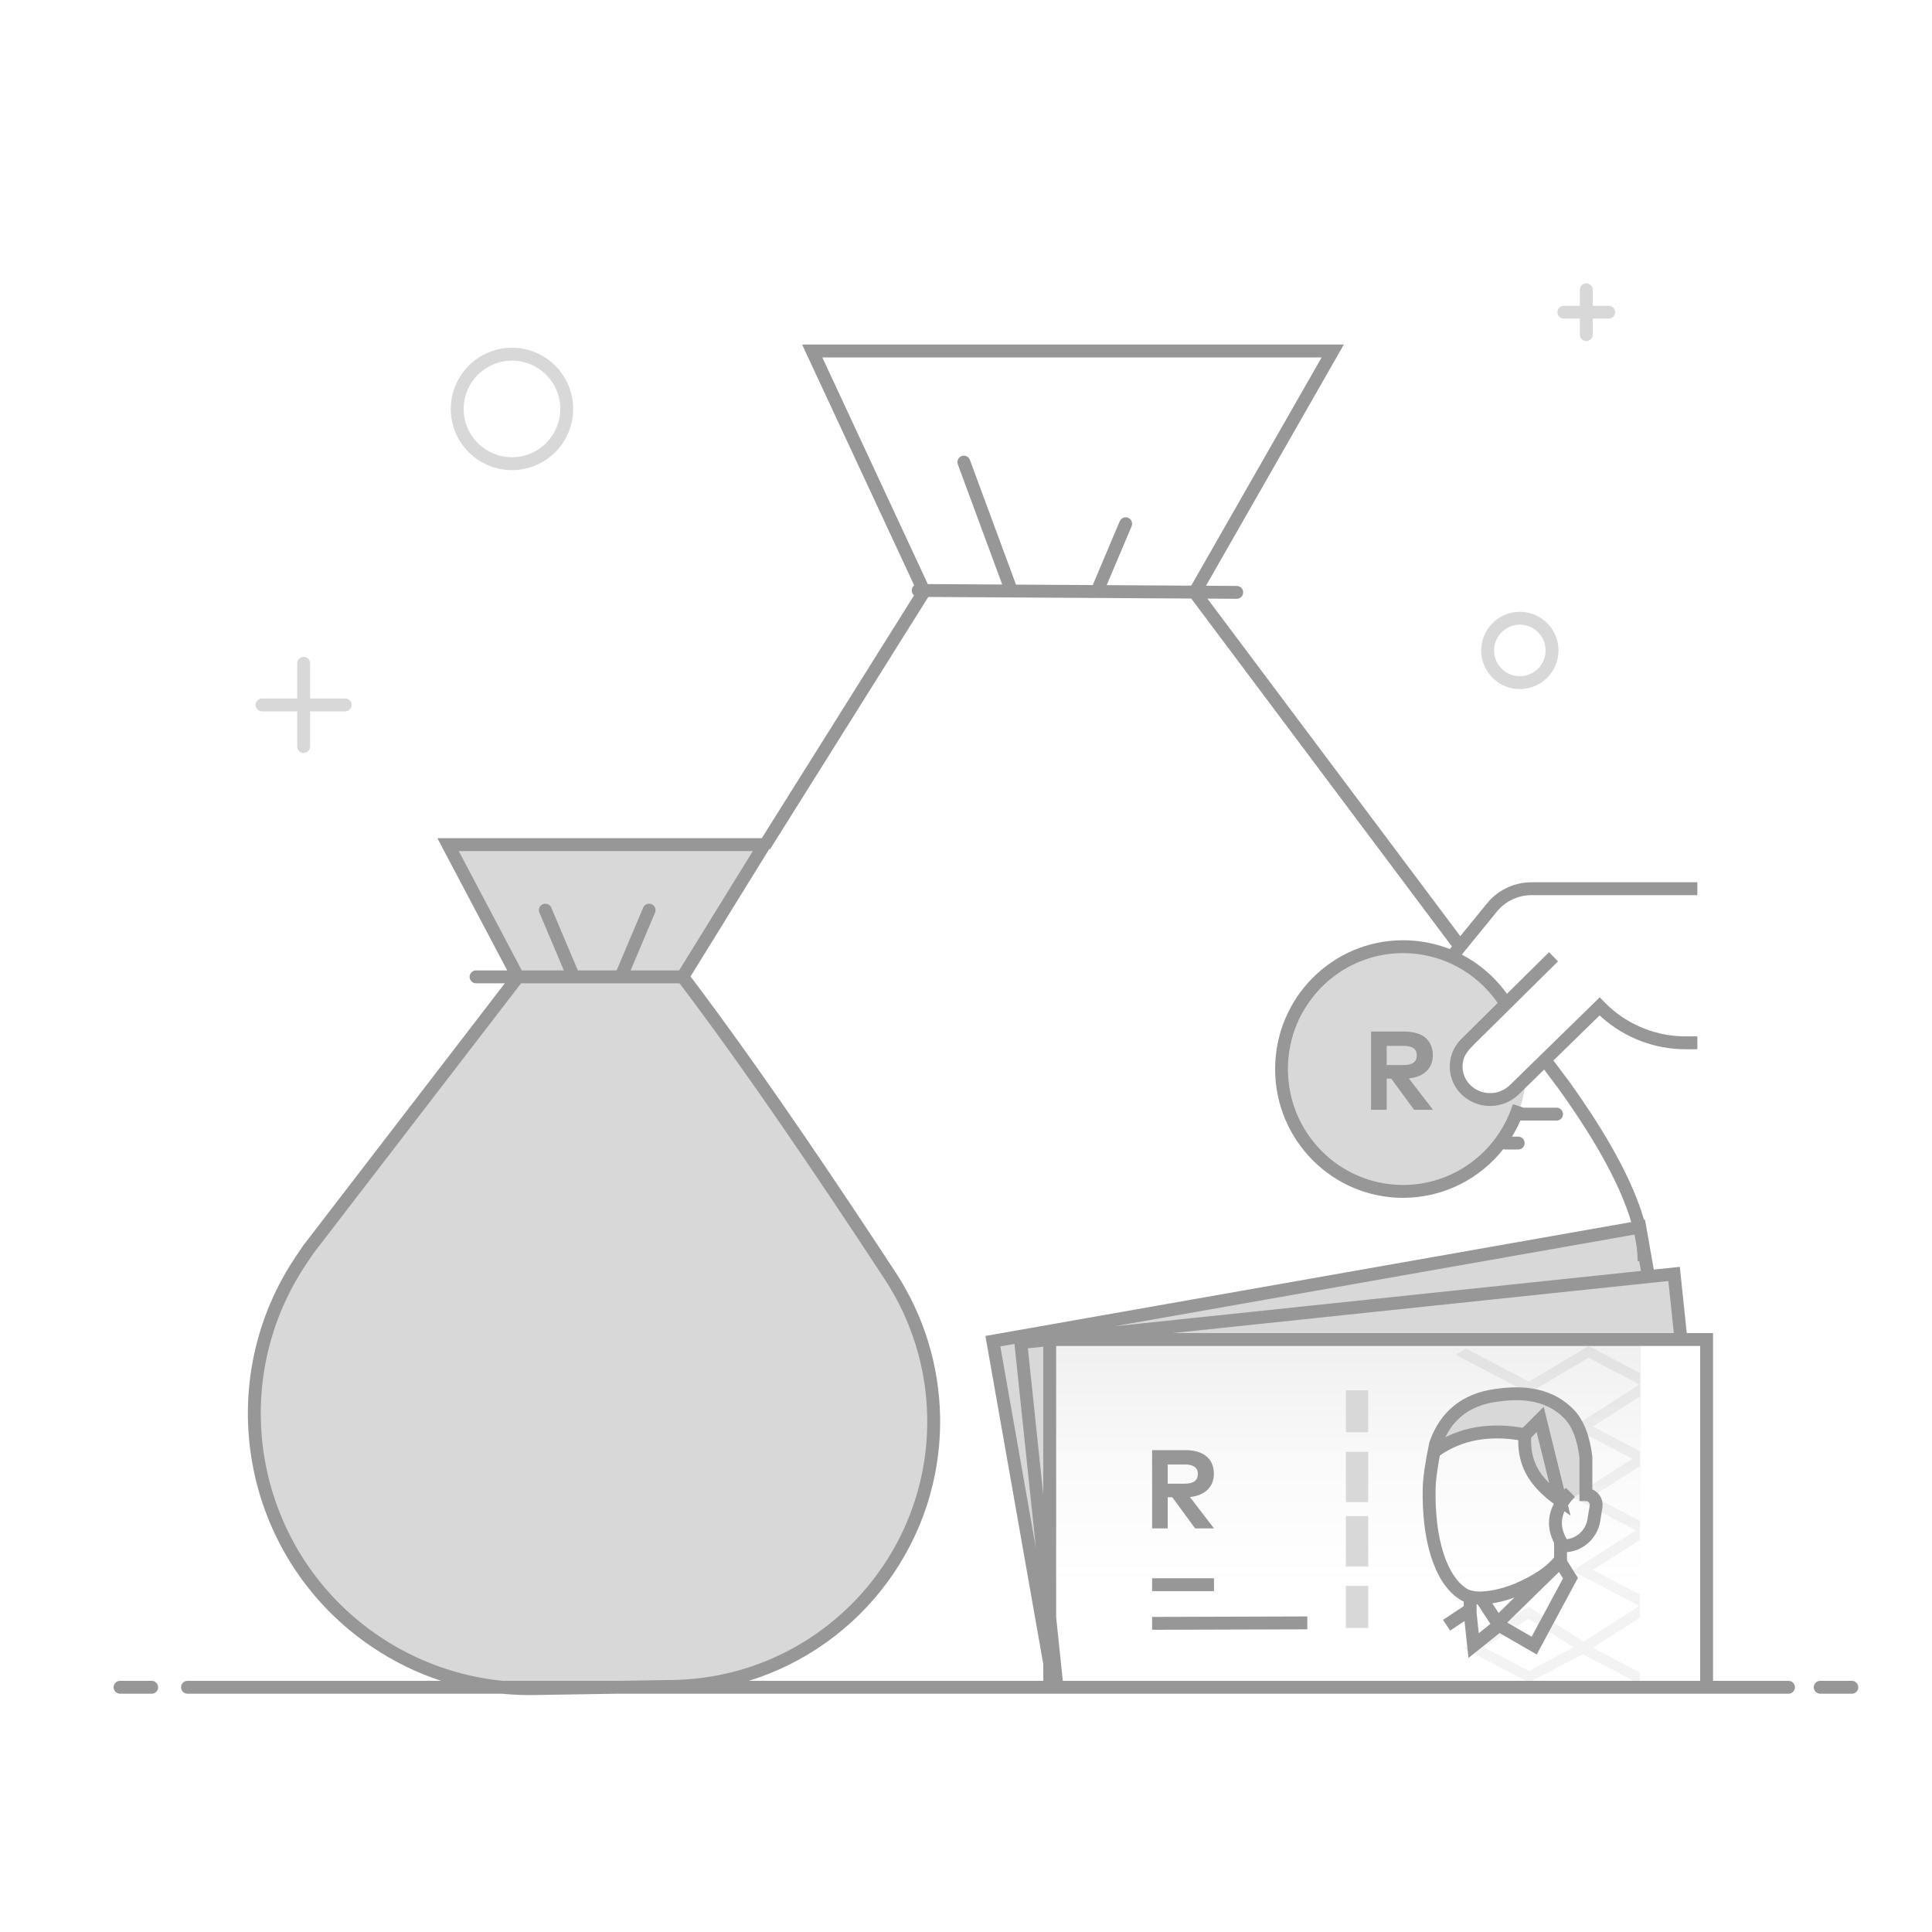 <svg width="300" height="300" viewBox="0 0 300 300" fill="none" xmlns="http://www.w3.org/2000/svg">
<rect x="0" y="0" width="300" height="300" fill="#333333" stroke="none"/>
<g clip-path="url(#clip0)">
<rect width="300" height="300" fill="white"/>
<path fill-rule="evenodd" clip-rule="evenodd" d="M80.419 151.686L47.845 194.056C47.367 194.764 47.008 195.296 46.768 195.654C33.601 215.228 38.795 241.77 58.369 254.937C65.606 259.804 74.158 262.34 82.878 262.203L104.463 261.866C127.194 261.51 145.332 242.795 144.976 220.064C144.854 212.27 142.522 204.671 138.25 198.151C125.351 178.462 114.606 162.973 106.014 151.686L118.697 131.15H69.574L80.419 151.686Z" fill="#D8D8D8"/>
<path fill-rule="evenodd" clip-rule="evenodd" d="M158.457 208.479H154.086L161.483 244.425L158.457 208.479Z" fill="#D8D8D8"/>
<path fill-rule="evenodd" clip-rule="evenodd" d="M162.985 261.249L153.585 208.695L254.56 190.891L255.861 198.27L163 208.139L162.985 261.249Z" fill="#D8D8D8"/>
<path fill-rule="evenodd" clip-rule="evenodd" d="M157.29 208.051L259.261 197.333L260.407 208.229L157.29 208.051Z" fill="#D8D8D8"/>
<path opacity="0.5" d="M254.784 208.643H163.652V262.02H254.784V208.643Z" fill="url(#paint0_linear)" fill-opacity="0.3"/>
<path fill-rule="evenodd" clip-rule="evenodd" d="M212.456 246.264V252.774H208.984V246.264H212.456ZM212.456 235.415V243.226H208.984V235.415H212.456ZM212.456 225.434V233.245H208.984V225.434H212.456ZM212.456 215.887V222.396H208.984V215.887H212.456Z" fill="#D8D8D8"/>
<path fill-rule="evenodd" clip-rule="evenodd" d="M232.594 252.386L238.227 255.527L243.861 245.121L242.32 242.168C240.399 243.865 239.236 244.849 238.832 245.121C238.429 245.392 236.349 247.814 232.594 252.386Z" fill="white"/>
<path fill-rule="evenodd" clip-rule="evenodd" d="M222.92 224.91C225.196 223.184 227.393 222.322 229.512 222.322C232.692 222.322 235.009 222.375 236.677 222.375C238.345 222.375 236.818 224.46 237.362 226.007C237.906 227.553 237.757 227.353 238.833 229.045C239.909 230.737 241.929 232.741 242.698 232.741C243.21 232.741 243.698 232.633 244.162 232.417C245.449 232.182 246.148 231.437 246.26 230.182C246.428 228.3 246.428 228.589 245.78 224.91C245.131 221.23 244.957 219.623 238.883 217.489C232.809 215.354 226.925 217.936 224.922 219.582C223.587 220.679 222.92 222.455 222.92 224.91Z" fill="#D8D8D8"/>
<path d="M178.9 225.174H184.039C186.937 225.174 188.491 226.545 188.491 228.871C188.491 230.867 187.102 232.23 184.768 232.456L188.508 237.325H185.575L182.034 232.49H181.322V237.325H178.9V225.174ZM183.995 227.404H181.322V230.381H183.995C185.314 230.381 186 229.895 186 228.871C186 227.864 185.28 227.404 183.995 227.404Z" fill="#979797"/>
<path fill-rule="evenodd" clip-rule="evenodd" d="M229.096 254.168L228.287 250.573V248.074L229.702 248.341L232.24 252.386L229.096 254.168Z" fill="white"/>
<g opacity="0.547">
<path opacity="0.547" d="M246.724 209L246.724 209.039L254.657 213.22V216.835L247.332 221.508L254.657 225.351V227.654L247.332 232.327L254.657 236.169V239.11L247.332 243.783L254.656 247.625V251.203L247.376 255.845L247.527 255.942L247.492 255.959L254.656 259.717V261.514L245.78 256.857L237.409 261.25L227.291 255.942L237.409 249.489L245.897 254.902L254.565 249.374L244.163 243.917L254.018 237.631L244.163 232.461L253.47 226.524L244.163 221.642L254.592 214.99L246.651 210.823L237.409 216.325L226 210.349L227.661 209.414L237.409 214.529L246.65 209.044L246.651 209L246.689 209.021L246.724 209ZM237.409 251.376L230.46 255.808L237.409 259.453L244.357 255.808L237.409 251.376Z" fill="#D8D8D8"/>
<path opacity="0.547" d="M246.724 209L246.724 209.039L254.657 213.22V216.835L247.332 221.508L254.657 225.351V227.654L247.332 232.327L254.657 236.169V239.11L247.332 243.783L254.656 247.625V251.203L247.376 255.845L247.527 255.942L247.492 255.959L254.656 259.717V261.514L245.78 256.857L237.409 261.25L227.291 255.942L237.409 249.489L245.897 254.902L254.565 249.374L244.163 243.917L254.018 237.631L244.163 232.461L253.47 226.524L244.163 221.642L254.592 214.99L246.651 210.823L237.409 216.325L226 210.349L227.661 209.414L237.409 214.529L246.65 209.044L246.651 209L246.689 209.021L246.724 209ZM237.409 251.376L230.46 255.808L237.409 259.453L244.357 255.808L237.409 251.376Z" fill="url(#paint1_linear)" fill-opacity="0.3"/>
</g>
<path d="M241.813 240.04H242.809C245.134 240.04 247.116 238.355 247.489 236.06L247.835 233.933C247.976 233.063 247.386 232.243 246.516 232.101C246.431 232.087 246.345 232.081 246.26 232.081V226.298C245.898 223.235 245.017 220.986 243.618 219.551C240.068 215.909 235.235 216.256 232.24 216.679C227.562 217.34 224.455 219.85 222.919 224.211C222.287 227.248 221.954 229.543 221.92 231.098C221.75 238.846 223.596 245.221 227.224 247.531C229.319 248.865 233.613 247.686 235.685 246.791C238.848 245.426 241.059 243.885 242.32 242.168V239.325C240.879 236.731 241.393 234.201 243.86 231.737" stroke="#979797" stroke-width="2"/>
<path d="M228.287 248.074V250.519L228.822 255.527L232.764 252.37L230.264 248.555" stroke="#979797" stroke-width="2"/>
<path d="M232.764 252.37L238.227 255.527L243.861 245.053L242.265 242.512L233.049 251.525" stroke="#979797" stroke-width="2"/>
<path d="M228.287 249.938L224.622 252.365" stroke="#979797" stroke-width="2"/>
<path d="M222.92 225.24C226.74 222.572 231.361 221.753 236.782 222.784M242.265 232.998C240.188 231.543 238.715 230.006 237.846 228.387C236.977 226.768 236.622 224.9 236.782 222.784L239.155 220.41L242.265 232.998Z" stroke="#979797" stroke-width="2"/>
<path fill-rule="evenodd" clip-rule="evenodd" d="M218 185C228.493 185 237 176.493 237 166C237 165.773 236.3 167.236 235.897 167.652C234.8 168.785 233.111 170.247 232.476 170.277C229.786 170.4 227.223 168.113 226 166C225.822 165.693 234.094 155.89 233.9 155.594C230.505 150.418 224.652 147 218 147C207.507 147 199 155.507 199 166C199 176.493 207.507 185 218 185Z" fill="#D8D8D8"/>
<path d="M212.9 160.174H218.039C220.937 160.174 222.491 161.545 222.491 163.871C222.491 165.867 221.102 167.23 218.768 167.456L222.508 172.325H219.575L216.034 167.49H215.322V172.325H212.9V160.174ZM217.995 162.404H215.322V165.381H217.995C219.314 165.381 220 164.895 220 163.871C220 162.864 219.28 162.404 217.995 162.404Z" fill="#979797"/>
<path d="M79.5 73C84.747 73 89 68.747 89 63.5C89 58.253 84.747 54 79.5 54C74.253 54 70 58.253 70 63.5C70 68.747 74.253 73 79.5 73ZM79.5 71C75.358 71 72 67.642 72 63.5C72 59.358 75.358 56 79.5 56C83.642 56 87 59.358 87 63.5C87 67.642 83.642 71 79.5 71ZM236 107C239.314 107 242 104.314 242 101C242 97.686 239.314 95 236 95C232.686 95 230 97.686 230 101C230 104.314 232.686 107 236 107ZM236 105C233.791 105 232 103.209 232 101C232 98.791 233.791 97 236 97C238.209 97 240 98.791 240 101C240 103.209 238.209 105 236 105Z" fill="#D8D8D8"/>
<path d="M246.321 44C246.873 44 247.321 44.448 247.321 45L247.32 47.479L249.8 47.479C250.313 47.479 250.736 47.865 250.794 48.363L250.8 48.479C250.8 49.032 250.353 49.479 249.8 49.479L247.32 49.479L247.321 51.959C247.321 52.472 246.935 52.894 246.438 52.952L246.321 52.959C245.769 52.959 245.321 52.511 245.321 51.959L245.32 49.479L242.841 49.479C242.329 49.479 241.906 49.093 241.848 48.596L241.841 48.479C241.841 47.927 242.289 47.479 242.841 47.479L245.32 47.479L245.321 45C245.321 44.487 245.707 44.065 246.204 44.007L246.321 44ZM47.15 102C47.703 102 48.15 102.448 48.15 103L48.15 108.461L53.612 108.462C54.125 108.462 54.548 108.848 54.605 109.345L54.612 109.462C54.612 110.014 54.164 110.462 53.612 110.462L48.15 110.461L48.15 115.924C48.15 116.436 47.764 116.859 47.267 116.917L47.15 116.924C46.598 116.924 46.15 116.476 46.15 115.924L46.15 110.461L40.688 110.462C40.176 110.462 39.753 110.076 39.695 109.578L39.688 109.462C39.688 108.91 40.136 108.462 40.688 108.462L46.15 108.461L46.15 103C46.15 102.487 46.536 102.064 47.034 102.007L47.15 102Z" fill="#D8D8D8"/>
<path d="M208.671 53.5L187.268 90.953L192.044 90.982C192.557 90.985 192.977 91.374 193.032 91.872L193.038 91.988C193.035 92.501 192.647 92.921 192.149 92.976L192.032 92.982L187.485 92.955L226.753 145.368L230.89 140.292C232.523 138.288 234.931 137.094 237.494 137.005L237.802 137H263.563V139H237.802C235.811 139 233.919 139.86 232.602 141.353L232.426 141.56L226.992 148.229C229.601 149.588 231.899 151.524 233.702 153.918L233.998 154.321L240.535 147.853L241.927 149.28L228.291 162.771C228.252 162.809 228.215 162.848 228.177 162.888C226.679 164.498 226.76 167.026 228.359 168.534C230.028 170.109 232.601 170.137 234.302 168.636L234.469 168.481L248.405 154.865L249.097 155.577C252.321 158.896 256.702 160.81 261.301 160.923L261.733 160.928H263.563V162.928H261.733C256.924 162.928 252.299 161.155 248.719 157.973L248.386 157.671L241.217 164.673L243.691 167.974C249.71 176.368 253.579 183.504 255.282 189.415L255.434 189.388L255.826 191.606C255.925 192.088 256.009 192.56 256.076 193.023L256.8 197.14L260.84 196.715L261.921 207H266L266 261H277.718C278.231 261 278.654 261.386 278.712 261.883L278.718 262C278.718 262.513 278.332 262.936 277.835 262.993L277.718 263H95.858L82.894 263.204C81.238 263.23 79.588 263.161 77.951 263.001L29.112 263C28.559 263 28.112 262.552 28.112 262C28.112 261.487 28.498 261.064 28.995 261.007L29.112 261L68.494 261.002C64.732 259.759 61.136 258.003 57.812 255.767C37.979 242.427 32.571 215.671 45.54 195.699L45.938 195.096L47.052 193.447L78.388 152.686L73.92 152.686C73.407 152.686 72.984 152.3 72.927 151.803L72.92 151.686C72.92 151.173 73.306 150.751 73.803 150.693L73.92 150.686L78.759 150.686L67.915 130.151L118.293 130.15L141.932 92.453C141.712 92.269 141.572 91.99 141.574 91.68C141.576 91.363 141.725 91.082 141.956 90.9L124.551 53.5H208.671ZM23.55 261C24.102 261 24.55 261.448 24.55 262C24.55 262.513 24.164 262.936 23.666 262.993L23.55 263H18.642C18.089 263 17.642 262.552 17.642 262C17.642 261.487 18.028 261.064 18.525 261.007L18.642 261H23.55ZM287.55 261C288.102 261 288.55 261.448 288.55 262C288.55 262.513 288.164 262.936 287.666 262.993L287.55 263H282.642C282.089 263 281.642 262.552 281.642 262C281.642 261.487 282.028 261.064 282.525 261.007L282.642 261H287.55ZM144.144 92.695L119.569 131.882L119.461 131.814L107.226 151.628L108.551 153.386C116.251 163.659 125.563 177.08 136.488 193.648L137.133 194.627L139.087 197.603C143.462 204.282 145.852 212.065 145.977 220.049C146.277 239.228 133.722 255.617 116.273 261.001L162 261L161.999 258.407L153.014 207.447L253.302 189.764C251.802 184.692 248.588 178.56 243.653 171.397L242.879 170.285L242.078 169.157L239.774 166.083L235.853 169.916C233.459 172.255 229.698 172.347 227.195 170.17L227 169.993C224.601 167.729 224.479 163.936 226.728 161.52L226.812 161.431L226.899 161.344L232.562 155.741C229.25 150.94 223.809 148 217.867 148C207.992 148 199.987 156.059 199.987 166C199.987 175.941 207.992 184 217.867 184C225.59 184 232.358 179.026 234.799 171.803L234.912 171.457L236.609 172H241.708C242.257 172 242.702 172.448 242.702 173C242.702 173.513 242.318 173.936 241.824 173.993L241.708 174H236.182C236.149 174 236.117 173.998 236.084 173.995C235.783 174.69 235.445 175.364 235.072 176.012L234.786 176.495H235.748C236.297 176.495 236.742 176.942 236.742 177.495C236.742 178.007 236.358 178.43 235.864 178.488L235.748 178.495H233.761C233.645 178.495 233.534 178.475 233.431 178.438C229.753 183.095 224.089 186 217.867 186C206.895 186 198 177.046 198 166C198 154.954 206.895 146 217.867 146C220.231 146 222.524 146.419 224.662 147.202L225.118 147.375L225.451 146.966L184.974 92.94L144.144 92.695ZM105.516 152.686H80.911L48.674 194.616L47.598 196.213C34.739 215.328 39.812 241.249 58.928 254.107C64.654 257.959 71.225 260.316 78.043 261.001L95.89 261L104.448 260.866C126.626 260.519 144.324 242.258 143.977 220.08C143.858 212.475 141.582 205.061 137.414 198.699C125.834 181.023 115.993 166.738 107.894 155.848L107.445 155.247L106.098 153.452L105.516 152.686ZM264 209H164L163.999 251.153L165.034 261H264V209ZM202.997 251L203.003 253L178.904 253.074L178.897 251.074L202.997 251ZM188.508 245.074V247.074H178.9V245.074H188.508ZM157.524 208.682L155.331 209.07L160.862 240.437L157.524 208.682ZM161.999 209.115L159.608 209.366L161.999 232.124V209.115ZM259.06 198.913L182.118 207H259.91L259.06 198.913ZM253.804 191.705L173.086 205.938L254.806 197.349L254.536 195.816L254.287 195.817C254.287 195.031 254.225 194.207 254.102 193.344L253.856 191.95C253.839 191.869 253.822 191.787 253.804 191.705ZM116.904 132.151H71.233L81.021 150.686H87.556L83.762 141.718C83.562 141.245 83.753 140.706 84.188 140.459L84.293 140.407C84.765 140.207 85.305 140.398 85.552 140.833L85.603 140.938L89.715 150.654C89.72 150.665 89.724 150.676 89.728 150.687H95.749C95.753 150.676 95.757 150.665 95.762 150.654L99.873 140.938C100.089 140.43 100.675 140.192 101.184 140.407C101.693 140.622 101.93 141.209 101.715 141.718L97.919 150.686H105.456L116.904 132.151ZM205.225 55.5H127.688L144.067 90.695L155.625 90.764L148.73 72.106C148.553 71.625 148.768 71.094 149.215 70.868L149.322 70.821C149.803 70.643 150.333 70.859 150.56 71.305L150.606 71.412L157.732 90.697C157.742 90.724 157.751 90.751 157.758 90.778L169.701 90.849C169.715 90.784 169.734 90.718 169.762 90.654L173.873 80.938C174.089 80.43 174.675 80.192 175.184 80.407C175.693 80.622 175.93 81.209 175.715 81.718L171.845 90.861L184.973 90.94L205.225 55.5Z" fill="#979797"/>
</g>
<defs>
<linearGradient id="paint0_linear" x1="209.218" y1="208.643" x2="209.218" y2="262.02" gradientUnits="userSpaceOnUse">
<stop stop-color="#979797"/>
<stop offset="0.721" stop-color="white" stop-opacity="0.4"/>
<stop offset="0.853" stop-color="white" stop-opacity="0"/>
<stop offset="1" stop-color="white" stop-opacity="0"/>
</linearGradient>
<linearGradient id="paint1_linear" x1="240.328" y1="209" x2="240.328" y2="261.514" gradientUnits="userSpaceOnUse">
<stop stop-color="#979797"/>
<stop offset="0.721" stop-color="white" stop-opacity="0.4"/>
<stop offset="0.853" stop-color="white" stop-opacity="0"/>
<stop offset="1" stop-color="white" stop-opacity="0"/>
</linearGradient>
<clipPath id="clip0">
<rect width="300" height="300" fill="white"/>
</clipPath>
</defs>
</svg>
